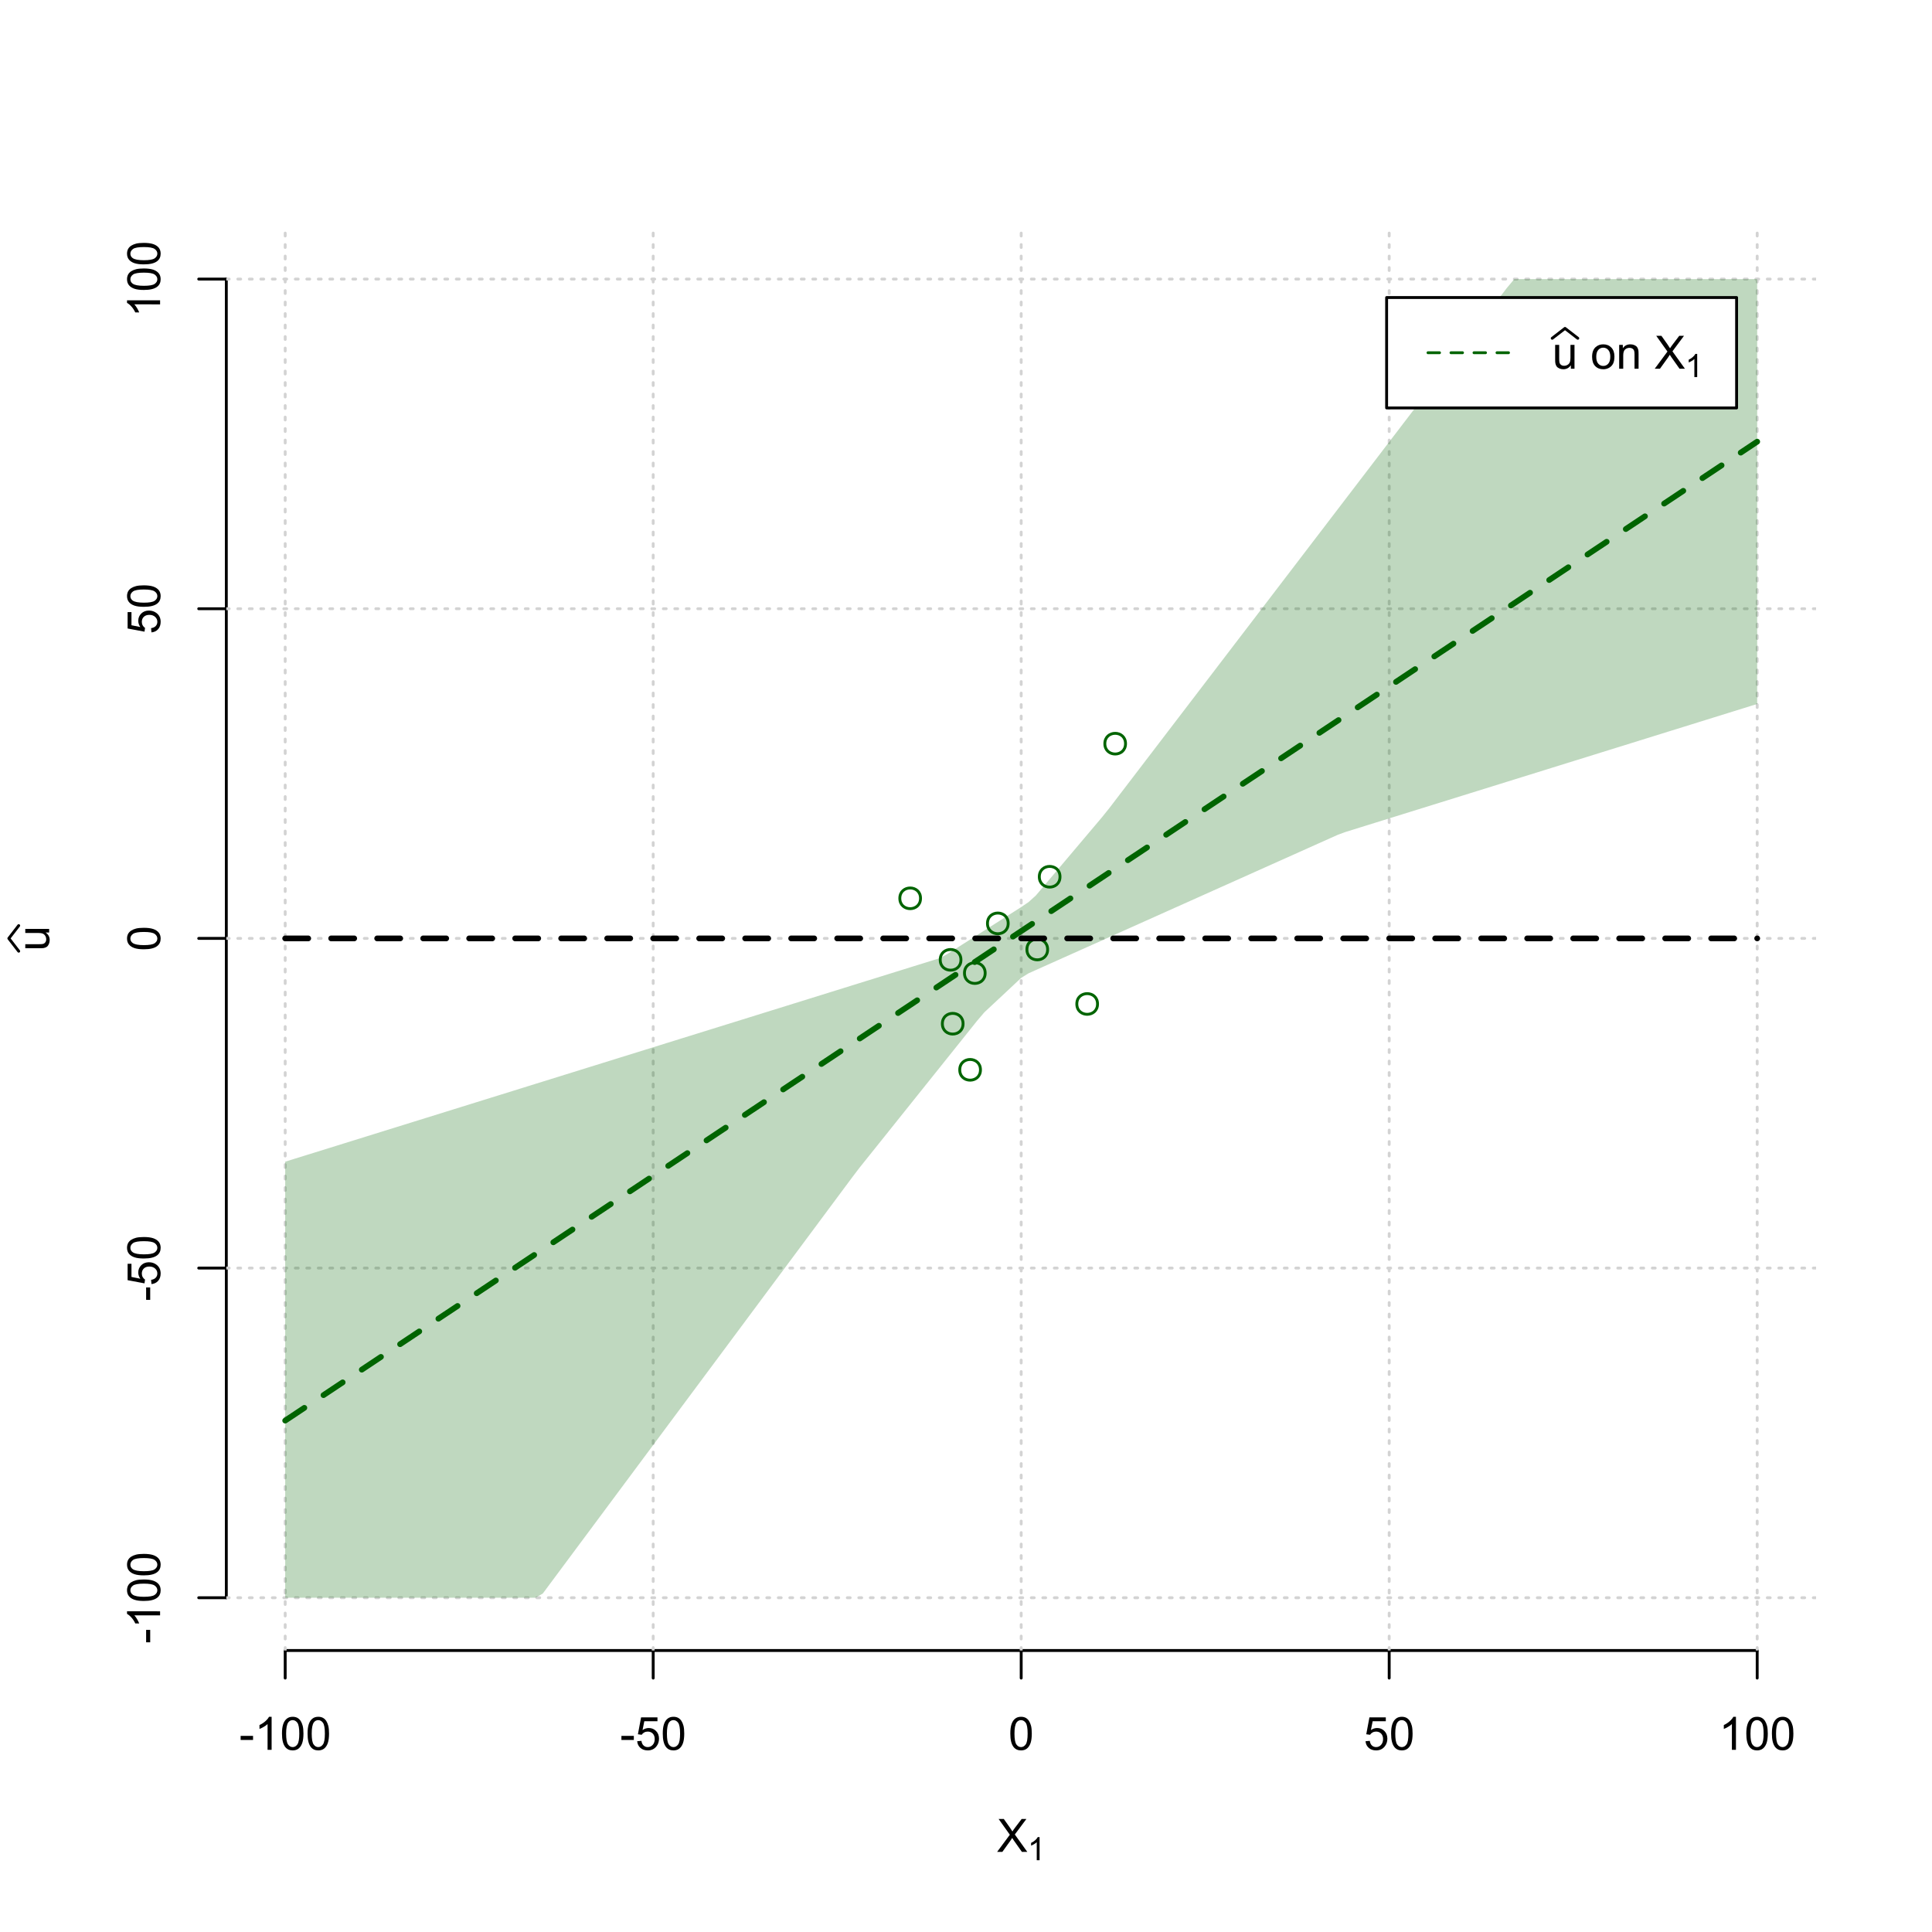 <?xml version="1.0" encoding="UTF-8"?>
<svg xmlns="http://www.w3.org/2000/svg" xmlns:xlink="http://www.w3.org/1999/xlink" width="504pt" height="504pt" viewBox="0 0 504 504" version="1.1">
<defs>
<g>
<symbol overflow="visible" id="glyph0-0">
<path style="stroke:none;" d="M 1.5 0 L 1.5 -7.5 L 7.5 -7.5 L 7.5 0 Z M 1.688 -0.188 L 7.312 -0.188 L 7.312 -7.312 L 1.688 -7.312 Z M 1.688 -0.188 "/>
</symbol>
<symbol overflow="visible" id="glyph0-1">
<path style="stroke:none;" d="M 0.055 0 L 3.375 -4.477 L 0.445 -8.59 L 1.797 -8.59 L 3.359 -6.387 C 3.68 -5.93 3.91 -5.578 4.047 -5.332 C 4.238 -5.645 4.465 -5.969 4.727 -6.312 L 6.457 -8.59 L 7.695 -8.59 L 4.676 -4.539 L 7.93 0 L 6.523 0 L 4.359 -3.062 C 4.238 -3.238 4.113 -3.43 3.984 -3.641 C 3.789 -3.324 3.652 -3.109 3.574 -2.992 L 1.418 0 Z M 0.055 0 "/>
</symbol>
<symbol overflow="visible" id="glyph0-2">
<path style="stroke:none;" d="M 0.383 -2.578 L 0.383 -3.641 L 3.621 -3.641 L 3.621 -2.578 Z M 0.383 -2.578 "/>
</symbol>
<symbol overflow="visible" id="glyph0-3">
<path style="stroke:none;" d="M 4.469 0 L 3.414 0 L 3.414 -6.719 C 3.16 -6.477 2.828 -6.234 2.414 -5.996 C 2 -5.75 1.629 -5.57 1.305 -5.449 L 1.305 -6.469 C 1.895 -6.742 2.41 -7.078 2.852 -7.477 C 3.293 -7.871 3.605 -8.254 3.789 -8.625 L 4.469 -8.625 Z M 4.469 0 "/>
</symbol>
<symbol overflow="visible" id="glyph0-4">
<path style="stroke:none;" d="M 0.5 -4.234 C 0.496 -5.246 0.602 -6.062 0.812 -6.688 C 1.02 -7.305 1.328 -7.785 1.742 -8.121 C 2.148 -8.457 2.668 -8.625 3.297 -8.625 C 3.758 -8.625 4.164 -8.531 4.512 -8.348 C 4.855 -8.16 5.141 -7.891 5.371 -7.543 C 5.594 -7.191 5.773 -6.766 5.906 -6.266 C 6.035 -5.762 6.098 -5.086 6.102 -4.234 C 6.098 -3.227 5.996 -2.414 5.789 -1.797 C 5.578 -1.176 5.266 -0.695 4.859 -0.359 C 4.445 -0.02 3.926 0.145 3.297 0.148 C 2.465 0.145 1.816 -0.148 1.348 -0.742 C 0.781 -1.457 0.496 -2.621 0.5 -4.234 Z M 1.582 -4.234 C 1.582 -2.824 1.746 -1.887 2.074 -1.418 C 2.402 -0.949 2.809 -0.715 3.297 -0.719 C 3.777 -0.715 4.184 -0.949 4.52 -1.422 C 4.848 -1.887 5.016 -2.824 5.016 -4.234 C 5.016 -5.648 4.848 -6.59 4.52 -7.055 C 4.184 -7.516 3.773 -7.746 3.289 -7.75 C 2.801 -7.746 2.414 -7.543 2.125 -7.137 C 1.762 -6.613 1.582 -5.645 1.582 -4.234 Z M 1.582 -4.234 "/>
</symbol>
<symbol overflow="visible" id="glyph0-5">
<path style="stroke:none;" d="M 0.5 -2.25 L 1.605 -2.344 C 1.684 -1.805 1.871 -1.398 2.176 -1.125 C 2.473 -0.852 2.836 -0.715 3.258 -0.719 C 3.766 -0.715 4.195 -0.906 4.547 -1.293 C 4.898 -1.672 5.074 -2.18 5.074 -2.82 C 5.074 -3.414 4.902 -3.891 4.566 -4.242 C 4.227 -4.59 3.785 -4.762 3.242 -4.766 C 2.898 -4.762 2.594 -4.684 2.32 -4.531 C 2.047 -4.375 1.832 -4.176 1.676 -3.93 L 0.688 -4.062 L 1.516 -8.473 L 5.789 -8.473 L 5.789 -7.465 L 2.359 -7.465 L 1.898 -5.156 C 2.414 -5.516 2.953 -5.695 3.523 -5.695 C 4.27 -5.695 4.902 -5.434 5.422 -4.914 C 5.934 -4.395 6.191 -3.727 6.195 -2.914 C 6.191 -2.133 5.965 -1.461 5.516 -0.898 C 4.961 -0.199 4.211 0.145 3.258 0.148 C 2.477 0.145 1.836 -0.07 1.344 -0.508 C 0.844 -0.941 0.562 -1.523 0.5 -2.25 Z M 0.5 -2.25 "/>
</symbol>
<symbol overflow="visible" id="glyph0-6">
<path style="stroke:none;" d="M 4.867 0 L 4.867 -0.914 C 4.379 -0.211 3.723 0.141 2.895 0.141 C 2.527 0.141 2.184 0.07 1.867 -0.07 C 1.547 -0.211 1.309 -0.387 1.156 -0.602 C 1 -0.812 0.895 -1.074 0.832 -1.383 C 0.785 -1.59 0.762 -1.918 0.766 -2.367 L 0.766 -6.223 L 1.82 -6.223 L 1.82 -2.773 C 1.816 -2.219 1.84 -1.848 1.887 -1.656 C 1.949 -1.379 2.09 -1.16 2.309 -1.004 C 2.523 -0.84 2.789 -0.762 3.105 -0.766 C 3.418 -0.762 3.715 -0.844 3.996 -1.008 C 4.273 -1.172 4.469 -1.391 4.586 -1.672 C 4.699 -1.949 4.758 -2.355 4.758 -2.891 L 4.758 -6.223 L 5.812 -6.223 L 5.812 0 Z M 4.867 0 "/>
</symbol>
<symbol overflow="visible" id="glyph0-7">
<path style="stroke:none;" d=""/>
</symbol>
<symbol overflow="visible" id="glyph0-8">
<path style="stroke:none;" d="M 0.398 -3.109 C 0.398 -4.262 0.719 -5.117 1.359 -5.672 C 1.895 -6.133 2.547 -6.363 3.316 -6.363 C 4.172 -6.363 4.871 -6.082 5.414 -5.52 C 5.953 -4.957 6.223 -4.184 6.227 -3.199 C 6.223 -2.398 6.102 -1.766 5.867 -1.309 C 5.625 -0.848 5.277 -0.492 4.82 -0.238 C 4.359 0.016 3.859 0.141 3.316 0.141 C 2.441 0.141 1.734 -0.137 1.203 -0.695 C 0.664 -1.254 0.398 -2.059 0.398 -3.109 Z M 1.484 -3.109 C 1.48 -2.309 1.656 -1.711 2.004 -1.32 C 2.348 -0.922 2.785 -0.727 3.316 -0.727 C 3.84 -0.727 4.273 -0.926 4.621 -1.324 C 4.969 -1.723 5.145 -2.328 5.145 -3.148 C 5.145 -3.914 4.969 -4.496 4.617 -4.895 C 4.266 -5.289 3.832 -5.488 3.316 -5.492 C 2.785 -5.488 2.348 -5.293 2.004 -4.898 C 1.656 -4.5 1.48 -3.902 1.484 -3.109 Z M 1.484 -3.109 "/>
</symbol>
<symbol overflow="visible" id="glyph0-9">
<path style="stroke:none;" d="M 0.789 0 L 0.789 -6.223 L 1.742 -6.223 L 1.742 -5.336 C 2.195 -6.02 2.855 -6.363 3.719 -6.363 C 4.09 -6.363 4.434 -6.293 4.754 -6.16 C 5.066 -6.023 5.305 -5.848 5.461 -5.633 C 5.617 -5.41 5.727 -5.152 5.789 -4.852 C 5.828 -4.656 5.848 -4.312 5.848 -3.828 L 5.848 0 L 4.793 0 L 4.793 -3.785 C 4.793 -4.215 4.75 -4.535 4.668 -4.75 C 4.586 -4.961 4.441 -5.129 4.234 -5.258 C 4.023 -5.383 3.777 -5.449 3.5 -5.449 C 3.047 -5.449 2.66 -5.305 2.332 -5.02 C 2.004 -4.734 1.84 -4.195 1.844 -3.398 L 1.844 0 Z M 0.789 0 "/>
</symbol>
<symbol overflow="visible" id="glyph1-0">
<path style="stroke:none;" d="M 1.051 0 L 1.051 -5.25 L 5.25 -5.25 L 5.25 0 Z M 1.18 -0.133 L 5.117 -0.133 L 5.117 -5.117 L 1.18 -5.117 Z M 1.18 -0.133 "/>
</symbol>
<symbol overflow="visible" id="glyph1-1">
<path style="stroke:none;" d="M 3.129 0 L 2.391 0 L 2.391 -4.703 C 2.211 -4.531 1.977 -4.363 1.691 -4.195 C 1.398 -4.023 1.141 -3.895 0.914 -3.812 L 0.914 -4.527 C 1.328 -4.719 1.688 -4.953 1.996 -5.234 C 2.305 -5.508 2.523 -5.777 2.652 -6.039 L 3.129 -6.039 Z M 3.129 0 "/>
</symbol>
<symbol overflow="visible" id="glyph2-0">
<path style="stroke:none;" d="M 0 -1.5 L -7.5 -1.5 L -7.5 -7.5 L 0 -7.5 Z M -0.188 -1.688 L -0.188 -7.312 L -7.312 -7.312 L -7.312 -1.688 Z M -0.188 -1.688 "/>
</symbol>
<symbol overflow="visible" id="glyph2-1">
<path style="stroke:none;" d="M 0 -4.867 L -0.914 -4.867 C -0.211 -4.379 0.141 -3.723 0.141 -2.895 C 0.141 -2.527 0.07 -2.184 -0.07 -1.867 C -0.211 -1.547 -0.387 -1.309 -0.598 -1.156 C -0.809 -1 -1.07 -0.895 -1.383 -0.832 C -1.59 -0.789 -1.918 -0.766 -2.367 -0.77 L -6.223 -0.77 L -6.223 -1.824 L -2.773 -1.824 C -2.219 -1.82 -1.848 -1.844 -1.656 -1.887 C -1.379 -1.949 -1.16 -2.09 -1.004 -2.309 C -0.84 -2.523 -0.762 -2.789 -0.766 -3.105 C -0.762 -3.418 -0.844 -3.715 -1.008 -3.996 C -1.172 -4.273 -1.391 -4.469 -1.672 -4.586 C -1.945 -4.699 -2.352 -4.758 -2.887 -4.758 L -6.223 -4.758 L -6.223 -5.812 L 0 -5.812 Z M 0 -4.867 "/>
</symbol>
<symbol overflow="visible" id="glyph2-2">
<path style="stroke:none;" d="M -2.578 -0.383 L -3.641 -0.383 L -3.641 -3.621 L -2.578 -3.621 Z M -2.578 -0.383 "/>
</symbol>
<symbol overflow="visible" id="glyph2-3">
<path style="stroke:none;" d="M 0 -4.469 L 0 -3.414 L -6.719 -3.418 C -6.477 -3.16 -6.234 -2.828 -5.996 -2.418 C -5.75 -2.004 -5.57 -1.633 -5.449 -1.309 L -6.469 -1.309 C -6.742 -1.895 -7.078 -2.41 -7.477 -2.852 C -7.871 -3.293 -8.254 -3.605 -8.625 -3.793 L -8.625 -4.473 Z M 0 -4.469 "/>
</symbol>
<symbol overflow="visible" id="glyph2-4">
<path style="stroke:none;" d="M -4.234 -0.5 C -5.246 -0.496 -6.062 -0.602 -6.688 -0.812 C -7.305 -1.02 -7.785 -1.328 -8.121 -1.742 C -8.457 -2.152 -8.625 -2.672 -8.625 -3.301 C -8.625 -3.758 -8.531 -4.164 -8.348 -4.512 C -8.16 -4.859 -7.891 -5.145 -7.543 -5.371 C -7.191 -5.594 -6.766 -5.773 -6.266 -5.906 C -5.762 -6.035 -5.086 -6.098 -4.234 -6.102 C -3.223 -6.098 -2.41 -5.996 -1.793 -5.789 C -1.176 -5.578 -0.695 -5.266 -0.359 -4.859 C -0.02 -4.445 0.145 -3.926 0.148 -3.297 C 0.145 -2.465 -0.148 -1.816 -0.742 -1.348 C -1.457 -0.781 -2.621 -0.496 -4.234 -0.5 Z M -4.234 -1.582 C -2.824 -1.582 -1.887 -1.746 -1.418 -2.074 C -0.949 -2.402 -0.715 -2.809 -0.719 -3.297 C -0.715 -3.777 -0.949 -4.184 -1.422 -4.52 C -1.887 -4.848 -2.824 -5.016 -4.234 -5.016 C -5.648 -5.016 -6.59 -4.848 -7.055 -4.52 C -7.516 -4.188 -7.746 -3.777 -7.75 -3.289 C -7.746 -2.801 -7.543 -2.414 -7.137 -2.129 C -6.613 -1.762 -5.645 -1.582 -4.234 -1.582 Z M -4.234 -1.582 "/>
</symbol>
<symbol overflow="visible" id="glyph2-5">
<path style="stroke:none;" d="M -2.25 -0.5 L -2.344 -1.605 C -1.805 -1.684 -1.398 -1.871 -1.125 -2.176 C -0.852 -2.473 -0.715 -2.836 -0.719 -3.258 C -0.715 -3.766 -0.906 -4.195 -1.293 -4.547 C -1.672 -4.898 -2.18 -5.074 -2.816 -5.074 C -3.414 -5.074 -3.891 -4.902 -4.242 -4.566 C -4.59 -4.227 -4.762 -3.785 -4.766 -3.242 C -4.762 -2.898 -4.684 -2.594 -4.531 -2.32 C -4.375 -2.047 -4.176 -1.832 -3.93 -1.676 L -4.062 -0.688 L -8.473 -1.52 L -8.473 -5.789 L -7.465 -5.789 L -7.465 -2.363 L -5.156 -1.898 C -5.516 -2.414 -5.695 -2.953 -5.695 -3.523 C -5.695 -4.27 -5.434 -4.902 -4.914 -5.422 C -4.395 -5.934 -3.727 -6.191 -2.91 -6.195 C -2.133 -6.191 -1.461 -5.965 -0.895 -5.516 C -0.199 -4.961 0.145 -4.211 0.148 -3.258 C 0.145 -2.477 -0.07 -1.836 -0.508 -1.344 C -0.941 -0.848 -1.523 -0.566 -2.25 -0.5 Z M -2.25 -0.5 "/>
</symbol>
</g>
<clipPath id="clip1">
  <path d="M 74 59.039 L 75 59.039 L 75 430.559 L 74 430.559 Z M 74 59.039 "/>
</clipPath>
<clipPath id="clip2">
  <path d="M 170 59.039 L 171 59.039 L 171 430.559 L 170 430.559 Z M 170 59.039 "/>
</clipPath>
<clipPath id="clip3">
  <path d="M 266 59.039 L 267 59.039 L 267 430.559 L 266 430.559 Z M 266 59.039 "/>
</clipPath>
<clipPath id="clip4">
  <path d="M 362 59.039 L 363 59.039 L 363 430.559 L 362 430.559 Z M 362 59.039 "/>
</clipPath>
<clipPath id="clip5">
  <path d="M 458 59.039 L 459 59.039 L 459 430.559 L 458 430.559 Z M 458 59.039 "/>
</clipPath>
<clipPath id="clip6">
  <path d="M 59.039 416 L 473.758 416 L 473.758 418 L 59.039 418 Z M 59.039 416 "/>
</clipPath>
<clipPath id="clip7">
  <path d="M 59.039 330 L 473.758 330 L 473.758 332 L 59.039 332 Z M 59.039 330 "/>
</clipPath>
<clipPath id="clip8">
  <path d="M 59.039 244 L 473.758 244 L 473.758 246 L 59.039 246 Z M 59.039 244 "/>
</clipPath>
<clipPath id="clip9">
  <path d="M 59.039 158 L 473.758 158 L 473.758 160 L 59.039 160 Z M 59.039 158 "/>
</clipPath>
<clipPath id="clip10">
  <path d="M 59.039 72 L 473.758 72 L 473.758 74 L 59.039 74 Z M 59.039 72 "/>
</clipPath>
</defs>
<g id="surface306">
<rect x="0" y="0" width="504" height="504" style="fill:rgb(100%,100%,100%);fill-opacity:1;stroke:none;"/>
<g style="fill:rgb(0%,0%,0%);fill-opacity:1;">
  <use xlink:href="#glyph0-1" x="260.062" y="483.102"/>
</g>
<g style="fill:rgb(0%,0%,0%);fill-opacity:1;">
  <use xlink:href="#glyph1-1" x="268.066" y="485.281"/>
</g>
<g style="fill:rgb(0%,0%,0%);fill-opacity:1;">
  <use xlink:href="#glyph2-1" x="12.82" y="248.137"/>
</g>
<path style="fill:none;stroke-width:0.75;stroke-linecap:round;stroke-linejoin:round;stroke:rgb(0%,0%,0%);stroke-opacity:1;stroke-miterlimit:10;" d="M 4.879 248.137 L 2.301 244.801 L 4.879 241.465 "/>
<path style="fill:none;stroke-width:0.75;stroke-linecap:round;stroke-linejoin:round;stroke:rgb(0%,0%,0%);stroke-opacity:1;stroke-miterlimit:10;" d="M 74.398 430.559 L 458.398 430.559 "/>
<path style="fill:none;stroke-width:0.75;stroke-linecap:round;stroke-linejoin:round;stroke:rgb(0%,0%,0%);stroke-opacity:1;stroke-miterlimit:10;" d="M 74.398 430.559 L 74.398 437.762 "/>
<path style="fill:none;stroke-width:0.75;stroke-linecap:round;stroke-linejoin:round;stroke:rgb(0%,0%,0%);stroke-opacity:1;stroke-miterlimit:10;" d="M 170.398 430.559 L 170.398 437.762 "/>
<path style="fill:none;stroke-width:0.75;stroke-linecap:round;stroke-linejoin:round;stroke:rgb(0%,0%,0%);stroke-opacity:1;stroke-miterlimit:10;" d="M 266.398 430.559 L 266.398 437.762 "/>
<path style="fill:none;stroke-width:0.75;stroke-linecap:round;stroke-linejoin:round;stroke:rgb(0%,0%,0%);stroke-opacity:1;stroke-miterlimit:10;" d="M 362.398 430.559 L 362.398 437.762 "/>
<path style="fill:none;stroke-width:0.75;stroke-linecap:round;stroke-linejoin:round;stroke:rgb(0%,0%,0%);stroke-opacity:1;stroke-miterlimit:10;" d="M 458.398 430.559 L 458.398 437.762 "/>
<g style="fill:rgb(0%,0%,0%);fill-opacity:1;">
  <use xlink:href="#glyph0-2" x="62.391" y="456.48"/>
  <use xlink:href="#glyph0-3" x="66.387" y="456.48"/>
  <use xlink:href="#glyph0-4" x="73.061" y="456.48"/>
  <use xlink:href="#glyph0-4" x="79.734" y="456.48"/>
</g>
<g style="fill:rgb(0%,0%,0%);fill-opacity:1;">
  <use xlink:href="#glyph0-2" x="161.727" y="456.48"/>
  <use xlink:href="#glyph0-5" x="165.723" y="456.48"/>
  <use xlink:href="#glyph0-4" x="172.396" y="456.48"/>
</g>
<g style="fill:rgb(0%,0%,0%);fill-opacity:1;">
  <use xlink:href="#glyph0-4" x="263.062" y="456.48"/>
</g>
<g style="fill:rgb(0%,0%,0%);fill-opacity:1;">
  <use xlink:href="#glyph0-5" x="355.727" y="456.48"/>
  <use xlink:href="#glyph0-4" x="362.4" y="456.48"/>
</g>
<g style="fill:rgb(0%,0%,0%);fill-opacity:1;">
  <use xlink:href="#glyph0-3" x="448.387" y="456.48"/>
  <use xlink:href="#glyph0-4" x="455.061" y="456.48"/>
  <use xlink:href="#glyph0-4" x="461.734" y="456.48"/>
</g>
<path style="fill:none;stroke-width:0.75;stroke-linecap:round;stroke-linejoin:round;stroke:rgb(0%,0%,0%);stroke-opacity:1;stroke-miterlimit:10;" d="M 59.039 416.801 L 59.039 72.801 "/>
<path style="fill:none;stroke-width:0.75;stroke-linecap:round;stroke-linejoin:round;stroke:rgb(0%,0%,0%);stroke-opacity:1;stroke-miterlimit:10;" d="M 59.039 416.801 L 51.84 416.801 "/>
<path style="fill:none;stroke-width:0.75;stroke-linecap:round;stroke-linejoin:round;stroke:rgb(0%,0%,0%);stroke-opacity:1;stroke-miterlimit:10;" d="M 59.039 330.801 L 51.84 330.801 "/>
<path style="fill:none;stroke-width:0.75;stroke-linecap:round;stroke-linejoin:round;stroke:rgb(0%,0%,0%);stroke-opacity:1;stroke-miterlimit:10;" d="M 59.039 244.801 L 51.84 244.801 "/>
<path style="fill:none;stroke-width:0.75;stroke-linecap:round;stroke-linejoin:round;stroke:rgb(0%,0%,0%);stroke-opacity:1;stroke-miterlimit:10;" d="M 59.039 158.801 L 51.84 158.801 "/>
<path style="fill:none;stroke-width:0.75;stroke-linecap:round;stroke-linejoin:round;stroke:rgb(0%,0%,0%);stroke-opacity:1;stroke-miterlimit:10;" d="M 59.039 72.801 L 51.84 72.801 "/>
<g style="fill:rgb(0%,0%,0%);fill-opacity:1;">
  <use xlink:href="#glyph2-2" x="41.762" y="428.809"/>
  <use xlink:href="#glyph2-3" x="41.762" y="424.812"/>
  <use xlink:href="#glyph2-4" x="41.762" y="418.139"/>
  <use xlink:href="#glyph2-4" x="41.762" y="411.465"/>
</g>
<g style="fill:rgb(0%,0%,0%);fill-opacity:1;">
  <use xlink:href="#glyph2-2" x="41.762" y="339.473"/>
  <use xlink:href="#glyph2-5" x="41.762" y="335.477"/>
  <use xlink:href="#glyph2-4" x="41.762" y="328.803"/>
</g>
<g style="fill:rgb(0%,0%,0%);fill-opacity:1;">
  <use xlink:href="#glyph2-4" x="41.762" y="248.137"/>
</g>
<g style="fill:rgb(0%,0%,0%);fill-opacity:1;">
  <use xlink:href="#glyph2-5" x="41.762" y="165.473"/>
  <use xlink:href="#glyph2-4" x="41.762" y="158.799"/>
</g>
<g style="fill:rgb(0%,0%,0%);fill-opacity:1;">
  <use xlink:href="#glyph2-3" x="41.762" y="82.812"/>
  <use xlink:href="#glyph2-4" x="41.762" y="76.139"/>
  <use xlink:href="#glyph2-4" x="41.762" y="69.465"/>
</g>
<g clip-path="url(#clip1)" clip-rule="nonzero">
<path style="fill:none;stroke-width:0.75;stroke-linecap:round;stroke-linejoin:round;stroke:rgb(82.745%,82.745%,82.745%);stroke-opacity:1;stroke-dasharray:0.75,2.25;stroke-miterlimit:10;" d="M 74.398 430.559 L 74.398 59.039 "/>
</g>
<g clip-path="url(#clip2)" clip-rule="nonzero">
<path style="fill:none;stroke-width:0.75;stroke-linecap:round;stroke-linejoin:round;stroke:rgb(82.745%,82.745%,82.745%);stroke-opacity:1;stroke-dasharray:0.75,2.25;stroke-miterlimit:10;" d="M 170.398 430.559 L 170.398 59.039 "/>
</g>
<g clip-path="url(#clip3)" clip-rule="nonzero">
<path style="fill:none;stroke-width:0.75;stroke-linecap:round;stroke-linejoin:round;stroke:rgb(82.745%,82.745%,82.745%);stroke-opacity:1;stroke-dasharray:0.75,2.25;stroke-miterlimit:10;" d="M 266.398 430.559 L 266.398 59.039 "/>
</g>
<g clip-path="url(#clip4)" clip-rule="nonzero">
<path style="fill:none;stroke-width:0.75;stroke-linecap:round;stroke-linejoin:round;stroke:rgb(82.745%,82.745%,82.745%);stroke-opacity:1;stroke-dasharray:0.75,2.25;stroke-miterlimit:10;" d="M 362.398 430.559 L 362.398 59.039 "/>
</g>
<g clip-path="url(#clip5)" clip-rule="nonzero">
<path style="fill:none;stroke-width:0.75;stroke-linecap:round;stroke-linejoin:round;stroke:rgb(82.745%,82.745%,82.745%);stroke-opacity:1;stroke-dasharray:0.75,2.25;stroke-miterlimit:10;" d="M 458.398 430.559 L 458.398 59.039 "/>
</g>
<g clip-path="url(#clip6)" clip-rule="nonzero">
<path style="fill:none;stroke-width:0.75;stroke-linecap:round;stroke-linejoin:round;stroke:rgb(82.745%,82.745%,82.745%);stroke-opacity:1;stroke-dasharray:0.75,2.25;stroke-miterlimit:10;" d="M 59.039 416.801 L 473.762 416.801 "/>
</g>
<g clip-path="url(#clip7)" clip-rule="nonzero">
<path style="fill:none;stroke-width:0.75;stroke-linecap:round;stroke-linejoin:round;stroke:rgb(82.745%,82.745%,82.745%);stroke-opacity:1;stroke-dasharray:0.75,2.25;stroke-miterlimit:10;" d="M 59.039 330.801 L 473.762 330.801 "/>
</g>
<g clip-path="url(#clip8)" clip-rule="nonzero">
<path style="fill:none;stroke-width:0.75;stroke-linecap:round;stroke-linejoin:round;stroke:rgb(82.745%,82.745%,82.745%);stroke-opacity:1;stroke-dasharray:0.75,2.25;stroke-miterlimit:10;" d="M 59.039 244.801 L 473.762 244.801 "/>
</g>
<g clip-path="url(#clip9)" clip-rule="nonzero">
<path style="fill:none;stroke-width:0.75;stroke-linecap:round;stroke-linejoin:round;stroke:rgb(82.745%,82.745%,82.745%);stroke-opacity:1;stroke-dasharray:0.75,2.25;stroke-miterlimit:10;" d="M 59.039 158.801 L 473.762 158.801 "/>
</g>
<g clip-path="url(#clip10)" clip-rule="nonzero">
<path style="fill:none;stroke-width:0.75;stroke-linecap:round;stroke-linejoin:round;stroke:rgb(82.745%,82.745%,82.745%);stroke-opacity:1;stroke-dasharray:0.75,2.25;stroke-miterlimit:10;" d="M 59.039 72.801 L 473.762 72.801 "/>
</g>
<path style=" stroke:none;fill-rule:nonzero;fill:rgb(0%,39.216%,0%);fill-opacity:0.251;" d="M 74.398 362.754 L 74.398 303.051 L 76.32 302.453 L 78.238 301.855 L 80.16 301.258 L 82.078 300.664 L 85.922 299.469 L 87.84 298.871 L 89.762 298.273 L 91.68 297.676 L 93.602 297.082 L 95.52 296.484 L 97.441 295.887 L 99.359 295.289 L 101.281 294.691 L 103.199 294.094 L 105.121 293.5 L 107.039 292.902 L 108.961 292.305 L 110.879 291.707 L 112.801 291.109 L 114.719 290.512 L 116.641 289.914 L 118.559 289.32 L 120.48 288.723 L 122.398 288.125 L 124.32 287.527 L 126.238 286.93 L 128.16 286.332 L 130.078 285.738 L 133.922 284.543 L 135.84 283.945 L 137.762 283.348 L 139.68 282.75 L 141.602 282.152 L 143.52 281.559 L 145.441 280.961 L 147.359 280.363 L 149.281 279.766 L 151.199 279.168 L 153.121 278.57 L 155.039 277.977 L 156.961 277.379 L 158.879 276.781 L 160.801 276.184 L 162.719 275.586 L 164.641 274.988 L 166.559 274.395 L 168.48 273.797 L 170.398 273.199 L 172.32 272.602 L 174.238 272.004 L 176.16 271.406 L 178.078 270.809 L 180 270.215 L 181.922 269.617 L 183.84 269.02 L 185.762 268.422 L 187.68 267.824 L 189.602 267.227 L 191.52 266.633 L 193.441 266.035 L 195.359 265.438 L 197.281 264.84 L 199.199 264.242 L 201.121 263.645 L 203.039 263.051 L 204.961 262.453 L 206.879 261.855 L 208.801 261.258 L 210.719 260.66 L 212.641 260.062 L 214.559 259.465 L 216.48 258.871 L 218.398 258.273 L 220.32 257.676 L 222.238 257.078 L 224.16 256.48 L 226.078 255.883 L 228 255.289 L 229.922 254.691 L 231.84 254.094 L 233.762 253.496 L 235.68 252.898 L 237.602 252.301 L 239.52 251.703 L 241.441 251.109 L 243.359 250.512 L 245.281 249.914 L 247.199 248.836 L 249.121 247.617 L 251.039 246.395 L 252.961 245.176 L 254.879 243.953 L 256.801 242.734 L 258.719 241.512 L 260.641 240.293 L 262.559 239.07 L 264.48 237.852 L 266.398 236.629 L 268.32 235.328 L 270.238 233.59 L 272.16 231.316 L 274.078 229.047 L 277.922 224.5 L 279.84 222.23 L 281.762 219.957 L 283.68 217.684 L 285.602 215.414 L 287.52 213.141 L 289.441 210.75 L 291.359 208.234 L 293.281 205.723 L 295.199 203.211 L 297.121 200.699 L 299.039 198.188 L 300.961 195.676 L 302.879 193.164 L 304.801 190.648 L 306.719 188.137 L 308.641 185.625 L 310.559 183.113 L 312.48 180.602 L 314.398 178.09 L 316.32 175.578 L 318.238 173.066 L 320.16 170.551 L 322.078 168.039 L 325.922 163.016 L 327.84 160.504 L 329.762 157.992 L 331.68 155.48 L 333.602 152.965 L 335.52 150.453 L 337.441 147.941 L 339.359 145.43 L 341.281 142.918 L 343.199 140.406 L 345.121 137.895 L 347.039 135.379 L 348.961 132.867 L 350.879 130.355 L 352.801 127.844 L 354.719 125.332 L 356.641 122.82 L 358.559 120.309 L 360.48 117.797 L 362.398 115.281 L 364.32 112.77 L 366.238 110.258 L 368.16 107.746 L 370.078 105.234 L 373.922 100.211 L 375.84 97.695 L 377.762 95.184 L 379.68 92.672 L 381.602 90.16 L 383.52 87.648 L 385.441 85.137 L 387.359 82.625 L 389.281 80.109 L 391.199 77.598 L 393.121 75.086 L 395.039 72.801 L 458.398 72.801 L 458.398 183.641 L 456.48 184.238 L 454.559 184.836 L 452.641 185.434 L 450.719 186.031 L 448.801 186.629 L 446.879 187.223 L 444.961 187.82 L 443.039 188.418 L 441.121 189.016 L 439.199 189.613 L 437.281 190.211 L 435.359 190.805 L 433.441 191.402 L 431.52 192 L 429.602 192.598 L 427.68 193.195 L 425.762 193.793 L 423.84 194.391 L 421.922 194.984 L 418.078 196.18 L 416.16 196.777 L 414.238 197.375 L 412.32 197.973 L 410.398 198.566 L 408.48 199.164 L 406.559 199.762 L 404.641 200.359 L 402.719 200.957 L 400.801 201.555 L 398.879 202.152 L 396.961 202.746 L 395.039 203.344 L 393.121 203.941 L 391.199 204.539 L 389.281 205.137 L 387.359 205.734 L 385.441 206.328 L 383.52 206.926 L 381.602 207.523 L 379.68 208.121 L 377.762 208.719 L 375.84 209.316 L 373.922 209.91 L 370.078 211.105 L 368.16 211.703 L 366.238 212.301 L 364.32 212.898 L 362.398 213.496 L 360.48 214.09 L 358.559 214.688 L 356.641 215.285 L 354.719 215.883 L 352.801 216.48 L 350.879 217.078 L 348.961 217.789 L 347.039 218.648 L 345.121 219.508 L 343.199 220.367 L 341.281 221.227 L 339.359 222.09 L 337.441 222.949 L 335.52 223.809 L 333.602 224.668 L 331.68 225.527 L 329.762 226.387 L 327.84 227.246 L 325.922 228.109 L 322.078 229.828 L 320.16 230.688 L 318.238 231.547 L 316.32 232.406 L 314.398 233.266 L 312.48 234.129 L 310.559 234.988 L 308.641 235.848 L 306.719 236.707 L 304.801 237.566 L 302.879 238.426 L 300.961 239.289 L 299.039 240.148 L 297.121 241.008 L 295.199 241.867 L 293.281 242.727 L 291.359 243.586 L 289.441 244.445 L 287.52 245.309 L 285.602 246.168 L 283.68 247.027 L 281.762 247.887 L 279.84 248.746 L 277.922 249.605 L 276 250.465 L 274.078 251.328 L 272.16 252.188 L 270.238 253.047 L 268.32 253.906 L 266.398 255.102 L 264.48 256.895 L 262.559 258.691 L 260.641 260.484 L 258.719 262.277 L 256.801 264.07 L 254.879 266.32 L 252.961 268.719 L 251.039 271.117 L 249.121 273.52 L 247.199 275.918 L 245.281 278.316 L 243.359 280.715 L 241.441 283.113 L 239.52 285.512 L 237.602 287.91 L 235.68 290.309 L 233.762 292.707 L 231.84 295.109 L 229.922 297.508 L 226.078 302.305 L 224.16 304.703 L 222.238 307.234 L 220.32 309.816 L 218.398 312.398 L 216.48 314.98 L 214.559 317.562 L 212.641 320.148 L 210.719 322.73 L 208.801 325.312 L 206.879 327.895 L 204.961 330.477 L 203.039 333.059 L 201.121 335.641 L 199.199 338.223 L 197.281 340.805 L 195.359 343.387 L 193.441 345.973 L 191.52 348.555 L 189.602 351.137 L 187.68 353.719 L 185.762 356.301 L 183.84 358.883 L 181.922 361.465 L 178.078 366.629 L 176.16 369.215 L 174.238 371.797 L 172.32 374.379 L 170.398 376.961 L 168.48 379.543 L 166.559 382.125 L 164.641 384.707 L 162.719 387.289 L 160.801 389.871 L 158.879 392.457 L 156.961 395.039 L 155.039 397.621 L 153.121 400.203 L 151.199 402.785 L 149.281 405.367 L 147.359 407.949 L 145.441 410.531 L 143.52 413.113 L 141.602 415.699 L 139.68 416.801 L 74.398 416.801 Z M 74.398 362.754 "/>
<path style="fill:none;stroke-width:0.75;stroke-linecap:round;stroke-linejoin:round;stroke:rgb(0%,39.216%,0%);stroke-opacity:1;stroke-miterlimit:10;" d="M 255.773 279.086 C 255.773 282.684 250.371 282.684 250.371 279.086 C 250.371 275.484 255.773 275.484 255.773 279.086 "/>
<path style="fill:none;stroke-width:0.75;stroke-linecap:round;stroke-linejoin:round;stroke:rgb(0%,39.216%,0%);stroke-opacity:1;stroke-miterlimit:10;" d="M 240.137 234.344 C 240.137 237.945 234.738 237.945 234.738 234.344 C 234.738 230.746 240.137 230.746 240.137 234.344 "/>
<path style="fill:none;stroke-width:0.75;stroke-linecap:round;stroke-linejoin:round;stroke:rgb(0%,39.216%,0%);stroke-opacity:1;stroke-miterlimit:10;" d="M 273.293 247.688 C 273.293 251.289 267.891 251.289 267.891 247.688 C 267.891 244.086 273.293 244.086 273.293 247.688 "/>
<path style="fill:none;stroke-width:0.75;stroke-linecap:round;stroke-linejoin:round;stroke:rgb(0%,39.216%,0%);stroke-opacity:1;stroke-miterlimit:10;" d="M 263.004 240.887 C 263.004 244.484 257.602 244.484 257.602 240.887 C 257.602 237.285 263.004 237.285 263.004 240.887 "/>
<path style="fill:none;stroke-width:0.75;stroke-linecap:round;stroke-linejoin:round;stroke:rgb(0%,39.216%,0%);stroke-opacity:1;stroke-miterlimit:10;" d="M 286.312 261.906 C 286.312 265.504 280.91 265.504 280.91 261.906 C 280.91 258.305 286.312 258.305 286.312 261.906 "/>
<path style="fill:none;stroke-width:0.75;stroke-linecap:round;stroke-linejoin:round;stroke:rgb(0%,39.216%,0%);stroke-opacity:1;stroke-miterlimit:10;" d="M 257 253.848 C 257 257.445 251.602 257.445 251.602 253.848 C 251.602 250.246 257 250.246 257 253.848 "/>
<path style="fill:none;stroke-width:0.75;stroke-linecap:round;stroke-linejoin:round;stroke:rgb(0%,39.216%,0%);stroke-opacity:1;stroke-miterlimit:10;" d="M 276.523 228.719 C 276.523 232.32 271.125 232.32 271.125 228.719 C 271.125 225.121 276.523 225.121 276.523 228.719 "/>
<path style="fill:none;stroke-width:0.75;stroke-linecap:round;stroke-linejoin:round;stroke:rgb(0%,39.216%,0%);stroke-opacity:1;stroke-miterlimit:10;" d="M 251.234 267.055 C 251.234 270.656 245.832 270.656 245.832 267.055 C 245.832 263.457 251.234 263.457 251.234 267.055 "/>
<path style="fill:none;stroke-width:0.75;stroke-linecap:round;stroke-linejoin:round;stroke:rgb(0%,39.216%,0%);stroke-opacity:1;stroke-miterlimit:10;" d="M 250.68 250.391 C 250.68 253.992 245.277 253.992 245.277 250.391 C 245.277 246.793 250.68 246.793 250.68 250.391 "/>
<path style="fill:none;stroke-width:0.75;stroke-linecap:round;stroke-linejoin:round;stroke:rgb(0%,39.216%,0%);stroke-opacity:1;stroke-miterlimit:10;" d="M 293.617 194 C 293.617 197.602 288.219 197.602 288.219 194 C 288.219 190.402 293.617 190.402 293.617 194 "/>
<path style="fill:none;stroke-width:1.5;stroke-linecap:round;stroke-linejoin:round;stroke:rgb(0%,0%,0%);stroke-opacity:1;stroke-dasharray:6,6;stroke-miterlimit:10;" d="M 74.398 244.801 L 458.398 244.801 "/>
<path style="fill:none;stroke-width:1.5;stroke-linecap:round;stroke-linejoin:round;stroke:rgb(0%,39.216%,0%);stroke-opacity:1;stroke-dasharray:6,6;stroke-miterlimit:10;" d="M 74.398 370.59 L 76.32 369.312 L 78.238 368.035 L 80.16 366.758 L 82.078 365.48 L 85.922 362.926 L 87.84 361.648 L 89.762 360.375 L 91.68 359.098 L 93.602 357.82 L 95.52 356.543 L 97.441 355.266 L 99.359 353.988 L 101.281 352.711 L 103.199 351.438 L 105.121 350.16 L 107.039 348.883 L 108.961 347.605 L 110.879 346.328 L 112.801 345.051 L 114.719 343.773 L 116.641 342.496 L 118.559 341.223 L 120.48 339.945 L 122.398 338.668 L 124.32 337.391 L 126.238 336.113 L 128.16 334.836 L 130.078 333.559 L 132 332.281 L 133.922 331.008 L 135.84 329.73 L 137.762 328.453 L 139.68 327.176 L 141.602 325.898 L 143.52 324.621 L 145.441 323.344 L 147.359 322.066 L 149.281 320.793 L 151.199 319.516 L 153.121 318.238 L 155.039 316.961 L 156.961 315.684 L 158.879 314.406 L 160.801 313.129 L 162.719 311.855 L 164.641 310.578 L 166.559 309.301 L 168.48 308.023 L 170.398 306.746 L 172.32 305.469 L 174.238 304.191 L 176.16 302.914 L 178.078 301.641 L 181.922 299.086 L 183.84 297.809 L 185.762 296.531 L 187.68 295.254 L 189.602 293.977 L 191.52 292.699 L 193.441 291.426 L 195.359 290.148 L 197.281 288.871 L 199.199 287.594 L 201.121 286.316 L 203.039 285.039 L 204.961 283.762 L 206.879 282.484 L 208.801 281.211 L 210.719 279.934 L 212.641 278.656 L 214.559 277.379 L 216.48 276.102 L 218.398 274.824 L 220.32 273.547 L 222.238 272.27 L 224.16 270.996 L 226.078 269.719 L 229.922 267.164 L 231.84 265.887 L 233.762 264.609 L 235.68 263.332 L 237.602 262.059 L 239.52 260.781 L 241.441 259.504 L 243.359 258.227 L 245.281 256.949 L 247.199 255.672 L 249.121 254.395 L 251.039 253.117 L 252.961 251.844 L 254.879 250.566 L 256.801 249.289 L 258.719 248.012 L 260.641 246.734 L 262.559 245.457 L 264.48 244.18 L 266.398 242.902 L 268.32 241.629 L 270.238 240.352 L 272.16 239.074 L 274.078 237.797 L 277.922 235.242 L 279.84 233.965 L 281.762 232.688 L 283.68 231.414 L 285.602 230.137 L 287.52 228.859 L 289.441 227.582 L 291.359 226.305 L 293.281 225.027 L 295.199 223.75 L 297.121 222.477 L 299.039 221.199 L 300.961 219.922 L 302.879 218.645 L 304.801 217.367 L 306.719 216.09 L 308.641 214.812 L 310.559 213.535 L 312.48 212.262 L 314.398 210.984 L 316.32 209.707 L 318.238 208.43 L 320.16 207.152 L 322.078 205.875 L 325.922 203.32 L 327.84 202.047 L 329.762 200.77 L 331.68 199.492 L 333.602 198.215 L 335.52 196.938 L 337.441 195.66 L 339.359 194.383 L 341.281 193.105 L 343.199 191.832 L 345.121 190.555 L 347.039 189.277 L 348.961 188 L 350.879 186.723 L 352.801 185.445 L 354.719 184.168 L 356.641 182.895 L 358.559 181.617 L 360.48 180.34 L 362.398 179.062 L 364.32 177.785 L 366.238 176.508 L 368.16 175.23 L 370.078 173.953 L 372 172.68 L 373.922 171.402 L 375.84 170.125 L 377.762 168.848 L 379.68 167.57 L 381.602 166.293 L 383.52 165.016 L 385.441 163.738 L 387.359 162.465 L 389.281 161.188 L 391.199 159.91 L 393.121 158.633 L 395.039 157.355 L 396.961 156.078 L 398.879 154.801 L 400.801 153.523 L 402.719 152.25 L 404.641 150.973 L 406.559 149.695 L 408.48 148.418 L 410.398 147.141 L 412.32 145.863 L 414.238 144.586 L 416.16 143.309 L 418.078 142.035 L 421.922 139.48 L 423.84 138.203 L 425.762 136.926 L 427.68 135.648 L 429.602 134.371 L 431.52 133.098 L 433.441 131.82 L 435.359 130.543 L 437.281 129.266 L 439.199 127.988 L 441.121 126.711 L 443.039 125.434 L 444.961 124.156 L 446.879 122.883 L 448.801 121.605 L 450.719 120.328 L 452.641 119.051 L 454.559 117.773 L 456.48 116.496 L 458.398 115.219 "/>
<path style="fill-rule:nonzero;fill:rgb(100%,100%,100%);fill-opacity:1;stroke-width:0.75;stroke-linecap:round;stroke-linejoin:round;stroke:rgb(0%,0%,0%);stroke-opacity:1;stroke-miterlimit:10;" d="M 361.727 77.617 L 453.027 77.617 L 453.027 106.418 L 361.727 106.418 Z M 361.727 77.617 "/>
<path style="fill:none;stroke-width:0.75;stroke-linecap:round;stroke-linejoin:round;stroke:rgb(0%,39.216%,0%);stroke-opacity:1;stroke-dasharray:3,3;stroke-miterlimit:10;" d="M 372.523 92.016 L 394.125 92.016 "/>
<g style="fill:rgb(0%,0%,0%);fill-opacity:1;">
  <use xlink:href="#glyph0-6" x="404.926" y="96.188"/>
</g>
<path style="fill:none;stroke-width:0.75;stroke-linecap:round;stroke-linejoin:round;stroke:rgb(0%,0%,0%);stroke-opacity:1;stroke-miterlimit:10;" d="M 404.926 88.246 L 408.262 85.668 L 411.598 88.246 "/>
<g style="fill:rgb(0%,0%,0%);fill-opacity:1;">
  <use xlink:href="#glyph0-7" x="411.598" y="96.188"/>
  <use xlink:href="#glyph0-8" x="414.932" y="96.188"/>
  <use xlink:href="#glyph0-9" x="421.605" y="96.188"/>
  <use xlink:href="#glyph0-7" x="428.279" y="96.188"/>
</g>
<g style="fill:rgb(0%,0%,0%);fill-opacity:1;">
  <use xlink:href="#glyph0-1" x="431.613" y="96.188"/>
</g>
<g style="fill:rgb(0%,0%,0%);fill-opacity:1;">
  <use xlink:href="#glyph1-1" x="439.617" y="98.363"/>
</g>
<g style="fill:rgb(0%,0%,0%);fill-opacity:1;">
  <use xlink:href="#glyph0-7" x="444.289" y="96.188"/>
</g>
</g>
</svg>
